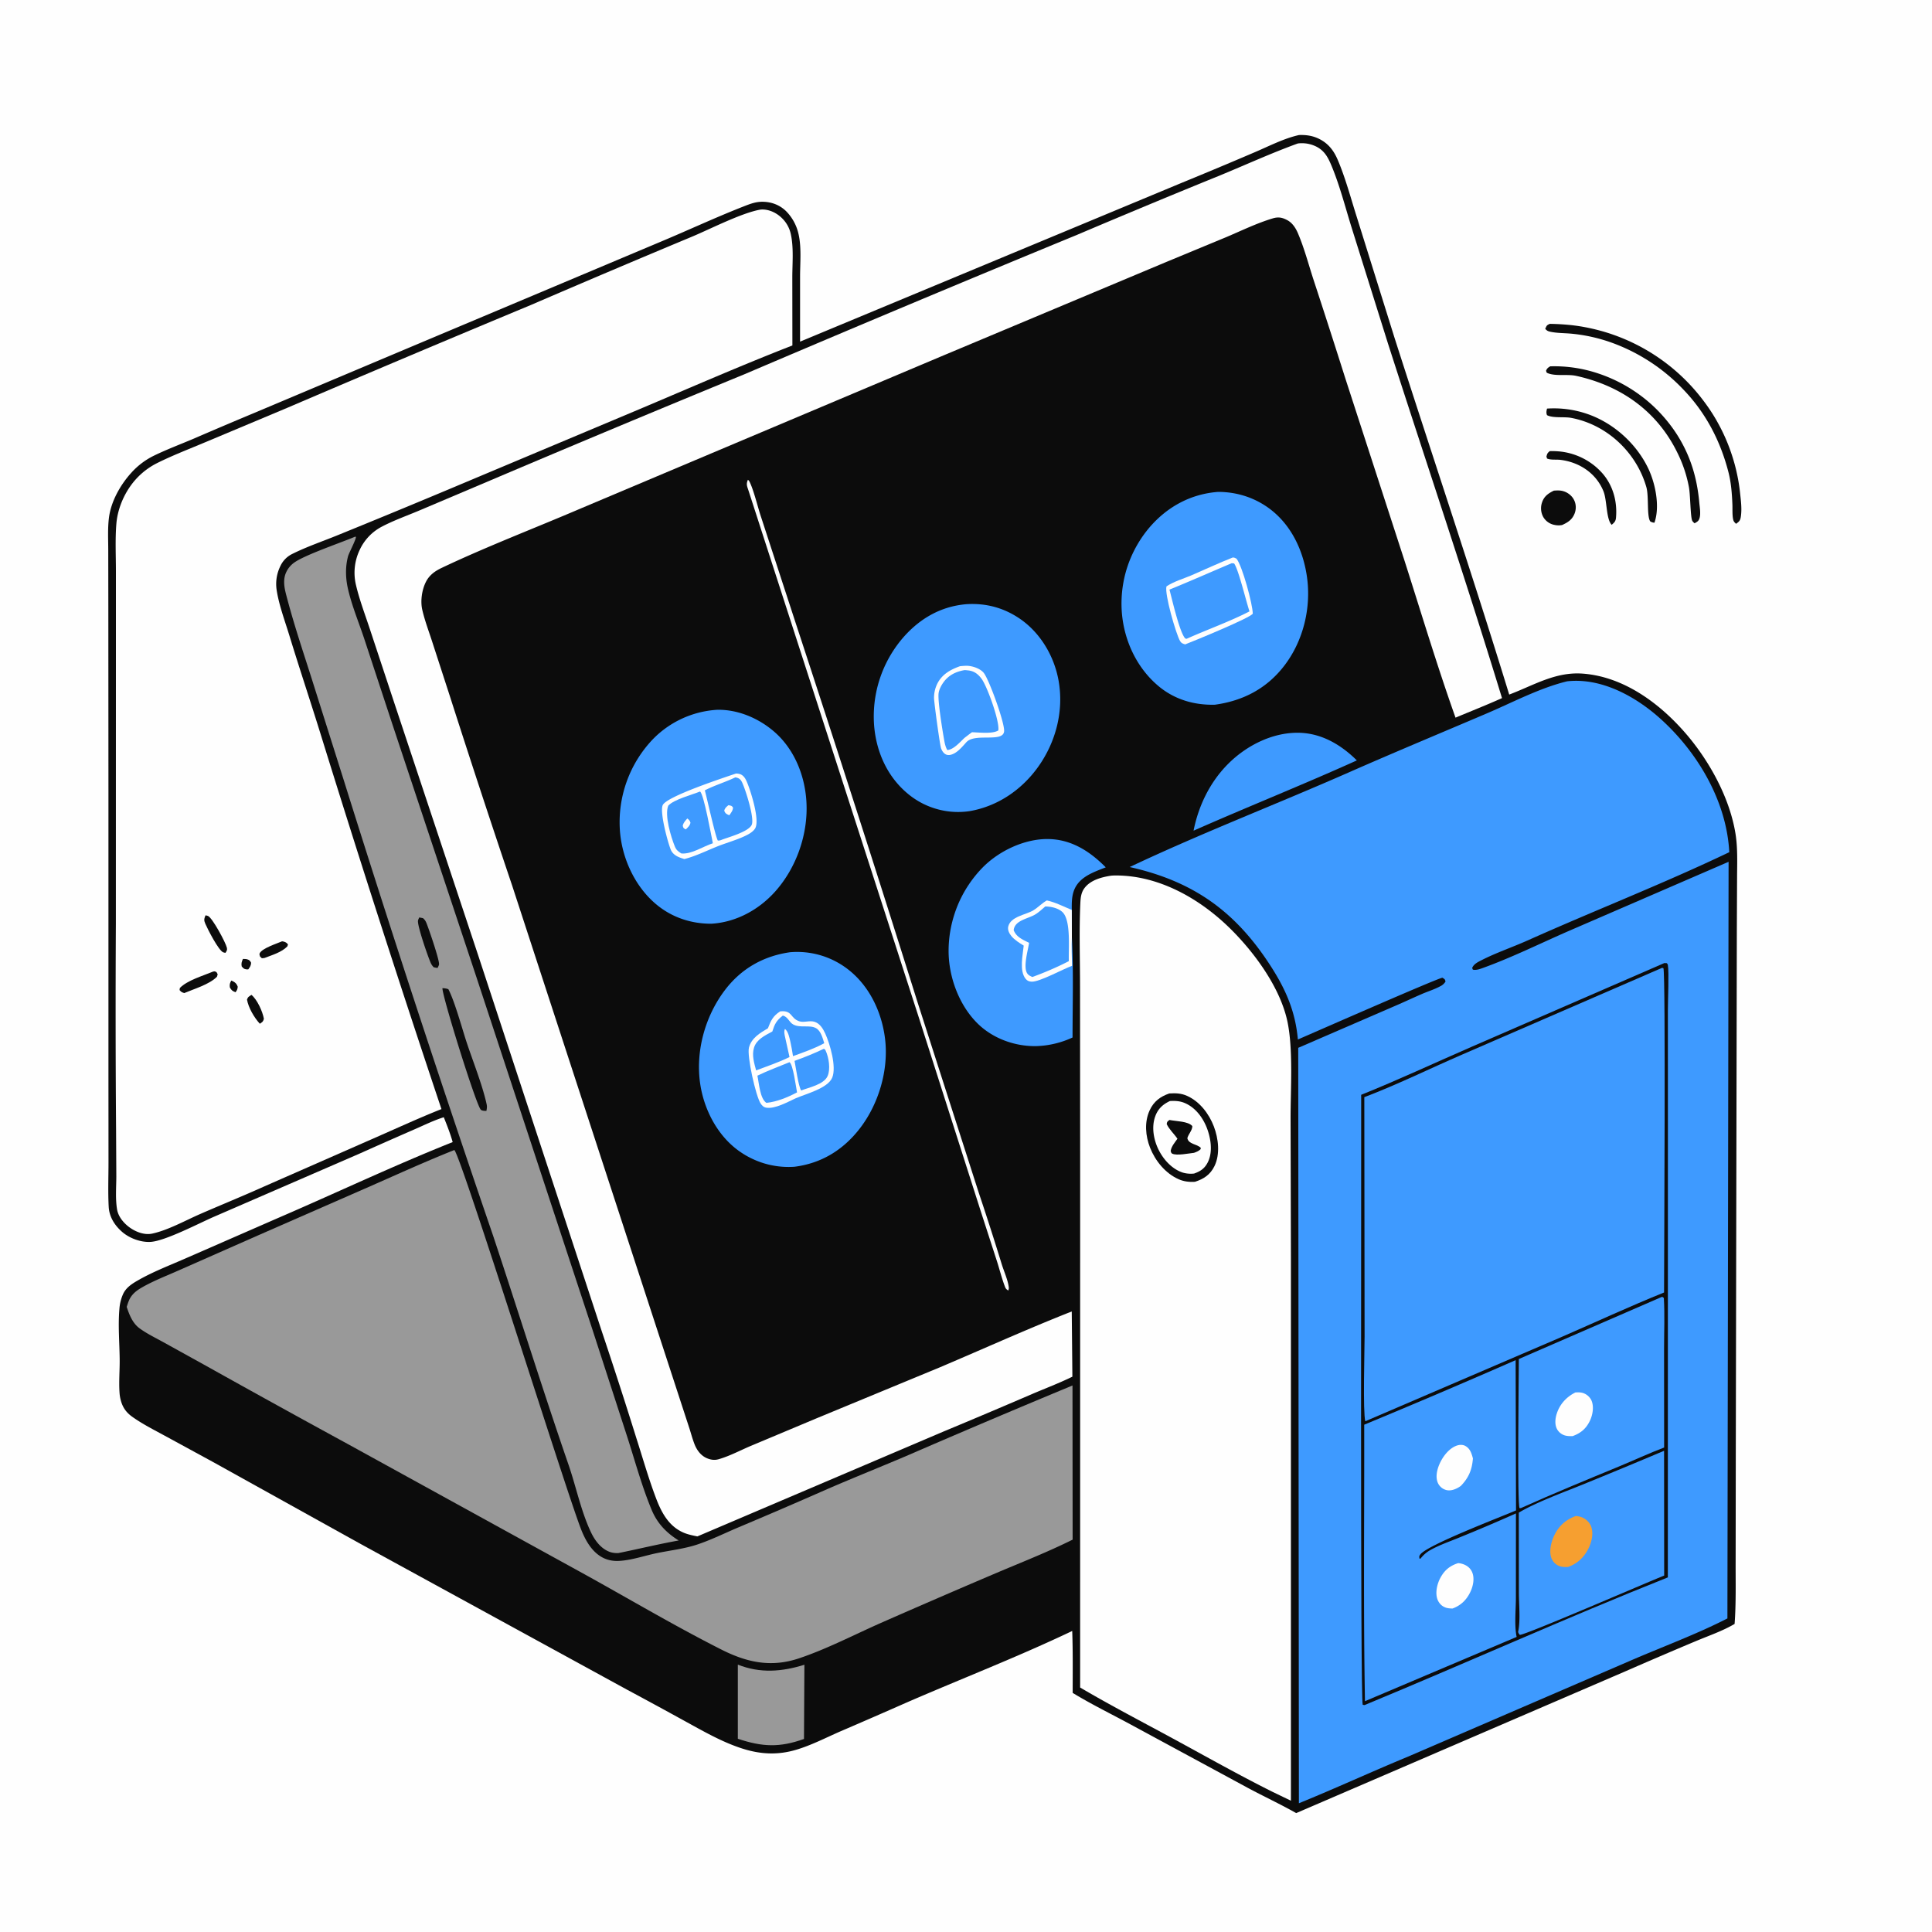 <svg width="140" height="140" fill="none" xmlns="http://www.w3.org/2000/svg"><rect width="100%" height="100%" fill="#333333" stroke="none"/><g clip-path="url(#clip0_8_1959)"><path d="M0 0h140v140H0V0z" fill="#FEFEFE"/><path d="M112.302 32.689a6.36 6.36 0 01.692.023 4.78 4.78 0 012.388.913 4.287 4.287 0 01.364.298 5.29 5.29 0 01.332.332c.802.892 1.126 2.07 1.024 3.256-.023.268-.123.354-.313.518-.407-.4-.331-1.773-.594-2.425-.528-1.31-1.745-2.112-3.116-2.28-.306-.039-.693.022-.973-.096l-.046-.148c.064-.22.069-.245.242-.391zm.296 2.865c.244-.02.476-.03.712.047.316.102.596.322.747.62.162.316.169.684.036 1.011-.176.434-.488.627-.897.813a1.37 1.37 0 01-.545-.007 1.194 1.194 0 01-.818-.57 1.305 1.305 0 01-.087-1.071c.147-.436.454-.649.852-.843zm-.496-5.946a7.44 7.44 0 012.957.401c1.871.654 3.511 2.132 4.37 3.916.526 1.09.872 2.78.458 3.952a.622.622 0 01-.306-.097c-.259-.39-.088-1.818-.281-2.488-.729-2.529-2.871-4.535-5.466-5.014-.493-.091-1.314.034-1.731-.194-.071-.179-.039-.296-.001-.476z" fill="#0C0C0C"/><path d="M112.331 26.546a9.988 9.988 0 013.494.52 10.962 10.962 0 011.925.856 11.132 11.132 0 011.314.877 10.492 10.492 0 011.173 1.06 11.106 11.106 0 011.006 1.218c.101.143.2.29.294.437.967 1.529 1.439 3.118 1.6 4.908.03.336.114.789.021 1.112-.067.233-.167.268-.36.386-.072-.062-.149-.122-.183-.215-.124-.338-.124-1.83-.228-2.397a9.468 9.468 0 00-.841-2.508c-1.475-3.015-4.093-4.852-7.334-5.564-.63-.139-1.492.043-2.06-.196-.107-.045-.088-.083-.118-.183.077-.168.14-.216.297-.31z" fill="#0C0C0C"/><path d="M112.301 23.468c.529.007 1.057.038 1.583.094a13.349 13.349 0 011.029.157 14.629 14.629 0 011.014.234 13.116 13.116 0 01.994.309 13.95 13.95 0 014.992 3.06 13.836 13.836 0 011.394 1.544 14.425 14.425 0 01.554.76 12.793 12.793 0 01.728 1.21 13.21 13.21 0 01.766 1.717 13.905 13.905 0 01.291.895 11.989 11.989 0 01.228.913 12.136 12.136 0 01.164.926c.022.155.041.311.057.467.062.553.134 1.123.054 1.678-.043.295-.121.36-.349.526-.104-.106-.171-.154-.206-.304-.076-.33-.044-.757-.058-1.1-.032-.774-.09-1.567-.282-2.32-.586-2.29-1.655-4.34-3.309-6.045a12.967 12.967 0 00-1.128-1.051 12.963 12.963 0 00-1.24-.916 13.871 13.871 0 00-1.337-.769 13.534 13.534 0 00-1.417-.61 11.95 11.95 0 00-2.953-.663c-.502-.048-1.044-.034-1.535-.143-.184-.04-.231-.075-.36-.204l.021-.195-.013.183c.101-.238.087-.243.318-.353zM94.135 9.785c.543-.018 1.02.052 1.507.306.625.326 1.008.827 1.282 1.463.569 1.322.956 2.794 1.393 4.168l2.743 8.779c2.76 8.61 5.653 17.185 8.303 25.83 1.797-.678 3.35-1.668 5.342-1.517 2.972.226 5.576 2.161 7.462 4.35 1.701 1.976 3.169 4.641 3.591 7.235.171 1.054.121 2.13.117 3.193l-.018 4.027-.028 14.043-.047 23.599-.011 7.877c-.006 1.505.036 3.037-.075 4.537-.869.515-1.9.863-2.832 1.257a359.849 359.849 0 00-5.074 2.175l-23.863 10.277c-1.142-.647-2.34-1.204-3.497-1.823l-8.501-4.6c-1.398-.756-2.845-1.461-4.199-2.288 0-1.495.021-2.994-.033-4.487-3.94 1.88-8.04 3.463-12.045 5.205-1.594.704-3.191 1.4-4.793 2.087-1.039.457-2.094 1.002-3.184 1.322-1.334.392-2.573.327-3.896-.097-1.485-.476-2.859-1.28-4.223-2.025-1.368-.754-2.74-1.5-4.117-2.237l-19.294-10.552-10.64-5.909-3.567-1.942c-.792-.432-1.612-.844-2.347-1.367-.342-.243-.583-.517-.743-.908a2.79 2.79 0 01-.188-.868c-.054-.793.022-1.614.012-2.412-.014-1.206-.126-2.478-.016-3.678a3.21 3.21 0 01.245-.992c.227-.532.71-.817 1.197-1.091 1.081-.609 2.3-1.07 3.435-1.572l6.61-2.888c4.22-1.818 8.391-3.802 12.66-5.502-.173-.617-.407-1.206-.644-1.8-.718.222-1.418.57-2.108.87a424.79 424.79 0 00-4.03 1.78l-10.523 4.564c-1.07.466-3.505 1.741-4.567 1.817-.709.05-1.538-.255-2.071-.715-.544-.47-.94-1.086-.982-1.815-.06-1.065-.016-2.156-.016-3.224l-.004-6.117V57.37L7.85 43.958l-.006-4.062c0-.786-.048-1.617.053-2.396.152-1.182.838-2.39 1.634-3.259a5.377 5.377 0 011.645-1.232c.915-.442 1.873-.804 2.81-1.2a389.47 389.47 0 014.555-1.935l11.142-4.698 18.04-7.595c2.066-.861 4.106-1.818 6.188-2.632.425-.166.823-.321 1.285-.328.672-.01 1.304.22 1.783.697a3.4 3.4 0 01.875 1.596c.237.974.123 2.126.122 3.123v4.72l27.55-11.465a358.32 358.32 0 005.376-2.252c1.032-.437 2.139-1.015 3.232-1.255z" fill="#0C0C0C"/><path d="M54.2 34.767c.046.044.072.062.105.125.298.569.605 1.854.826 2.516l2.53 7.749c3 9.125 5.938 18.269 8.816 27.433l4.453 13.858a203.29 203.29 0 011.657 5.155c.16.516.452 1.156.514 1.686.01.087-.01.143-.036.225-.116-.07-.179-.118-.23-.247-.233-.598-.392-1.247-.588-1.86l-1.15-3.551-4.554-14.243L54.25 35.58c-.107-.338-.201-.48-.052-.814z" fill="#FEFEFE"/><path d="M53.467 120.625c1.616.642 3.195.518 4.823.009l-.03 5.377c-1.766.635-3.017.58-4.794-.014v-5.372z" fill="#999"/><path d="M86.49 60.194c.36-1.815 1.19-3.523 2.503-4.838 1.306-1.31 3.155-2.26 5.033-2.258 1.688.002 3.126.845 4.296 2.004-3.914 1.769-7.905 3.356-11.832 5.092zm-8.769 14.987a6.723 6.723 0 01-1.935.567c-.223.03-.447.048-.672.056-1.551.035-3.158-.54-4.27-1.635-1.35-1.327-2.106-3.385-2.105-5.261a8.524 8.524 0 01.167-1.682 8.822 8.822 0 01.49-1.618 8.545 8.545 0 01.795-1.491 8.602 8.602 0 011.07-1.31c1.184-1.172 2.995-2.025 4.68-2.007 1.694.019 3.031.885 4.187 2.051-.873.346-1.889.672-2.28 1.616-.192.466-.188.975-.183 1.47l.007 1.978c.125 2.41.05 4.853.049 7.266z" fill="#3E9AFF"/><path d="M74.183 68.522c-.315-.195-.662-.404-.898-.694-.15-.185-.283-.44-.225-.684.174-.737 1.272-.847 1.816-1.176.348-.21.619-.514.982-.72.622.136 1.22.447 1.807.69l.007 1.977c-.034.69-.004 1.383.011 2.072-.658.236-2.353 1.175-2.925 1.148-.183-.008-.318-.058-.436-.204-.472-.583-.206-1.715-.14-2.409z" fill="#FEFEFE"/><path d="M75.746 65.686c.414.002.94.117 1.246.41.63.603.428 2.666.46 3.552-.846.438-1.75.822-2.644 1.15-.137-.066-.264-.116-.358-.243-.333-.452.045-1.703.122-2.236-.45-.22-.936-.421-1.116-.92.08-.72 1.04-.815 1.565-1.136.258-.157.495-.381.725-.578zM70.049 43.78c1.383-.082 2.655.25 3.81 1.026 1.508 1.014 2.519 2.708 2.844 4.483.397 2.174-.168 4.414-1.427 6.213-1.188 1.697-2.945 2.914-4.994 3.273a5.652 5.652 0 01-2.8-.28 5.557 5.557 0 01-1.016-.49 5.648 5.648 0 01-.688-.494c-1.473-1.224-2.27-3.006-2.433-4.892a8.744 8.744 0 01.862-4.546 8.83 8.83 0 011.159-1.779c1.221-1.442 2.787-2.361 4.683-2.514z" fill="#3E9AFF"/><path d="M69.564 48.276c.167-.015.338-.033.505-.03.396.007.96.196 1.215.511.39.483 1.539 3.656 1.477 4.244-.085.797-1.972.15-2.657.71l-.054.046c-.255.28-.553.646-.888.829-.18.097-.404.177-.603.09-.18-.078-.287-.255-.359-.429-.093-.225-.514-3.364-.517-3.66a2.327 2.327 0 01.207-.98c.334-.723.958-1.075 1.674-1.331z" fill="#FEFEFE"/><path d="M69.905 48.557c.1.006.198.016.296.028.416.055.697.286.938.618.401.552 1.313 3.072 1.203 3.727-.427.27-1.406.14-1.91.132-.184.13-.361.272-.541.408-.318.296-.796.859-1.248.88-.12-.21-.173-.436-.216-.673-.122-.675-.47-2.801-.417-3.404.026-.291.197-.61.367-.843.38-.519.908-.767 1.528-.873zm18.37-12.913c1.366.003 2.67.42 3.763 1.249 1.558 1.183 2.412 3.035 2.674 4.942.305 2.219-.267 4.589-1.629 6.379-1.269 1.668-2.992 2.571-5.046 2.852-1.488.04-2.906-.37-4.062-1.328-1.584-1.313-2.512-3.29-2.68-5.324a8.597 8.597 0 01.09-2.088 8.38 8.38 0 01.438-1.615 8.59 8.59 0 011.225-2.185c.086-.11.174-.22.265-.325 1.29-1.495 2.99-2.411 4.962-2.557z" fill="#3E9AFF"/><path d="M89.334 40.397c.124.008.163.031.27.089.418.523 1.166 3.287 1.177 3.98-.14.294-4.299 1.999-4.903 2.23-.175-.06-.275-.083-.37-.25-.296-.524-1.137-3.425-.98-3.955.525-.353 1.221-.551 1.805-.8 1.002-.43 1.987-.895 3.001-1.294z" fill="#FEFEFE"/><path d="M89.256 40.81l.172.02c.314.414.875 2.767 1.115 3.473-1.46.754-3.058 1.313-4.56 1.989l-.097-.026c-.413-.44-.961-2.877-1.142-3.54 1.512-.615 3.009-1.279 4.512-1.915zM51.977 51.434c1.497-.027 2.988.608 4.113 1.577 1.45 1.25 2.217 3.134 2.342 5.018.156 2.347-.693 4.82-2.26 6.575-1.187 1.326-2.835 2.227-4.626 2.333-1.505.003-2.92-.478-4.066-1.467-1.511-1.303-2.422-3.323-2.56-5.297a8.711 8.711 0 012.369-6.584 6.958 6.958 0 011.071-.91 7.095 7.095 0 013.617-1.245z" fill="#3E9AFF"/><path d="M53.329 56.054a.923.923 0 01.335.055c.264.118.379.362.483.613.27.655.917 2.701.58 3.295-.108.19-.322.341-.51.444-.642.35-1.434.564-2.123.83-.827.32-1.643.742-2.504.959a5.677 5.677 0 01-.243-.079c-.317-.111-.611-.28-.743-.607-.218-.54-.805-2.705-.582-3.218.277-.638 4.46-2 5.307-2.292z" fill="#FEFEFE"/><path d="M50.732 57.355c.275.224.806 3.188.924 3.751-.71.227-1.542.81-2.285.738-.226-.145-.365-.245-.469-.502-.282-.696-.76-2.263-.477-2.962.419-.453 1.712-.782 2.307-1.025z" fill="#3E9AFF"/><path d="M49.805 59.309c.13.1.178.148.229.305-.043.222-.181.332-.334.485-.017-.006-.034-.009-.05-.017-.148-.085-.145-.11-.175-.268.063-.214.187-.342.33-.505z" fill="#FEFEFE"/><path d="M53.282 56.33c.041.01.084.013.125.026.189.06.28.157.364.33.238.49.934 2.64.693 3.102-.256.492-1.641.867-2.151 1.06a.637.637 0 01-.294.063c-.168-.243-.803-3.13-.944-3.64.7-.362 1.489-.593 2.207-.94z" fill="#3E9AFF"/><path d="M52.783 58.347l.027.004c.175.036.205.027.308.166-.01.228-.145.38-.27.561-.2-.085-.286-.123-.367-.322.037-.2.157-.282.302-.409z" fill="#FEFEFE"/><path d="M57.273 69a6.032 6.032 0 012.736.415 6.036 6.036 0 011.447.833c1.548 1.2 2.438 3.091 2.676 5.008.281 2.267-.458 4.768-1.863 6.564-1.195 1.528-2.769 2.483-4.694 2.727a6.105 6.105 0 01-1.637-.104 5.96 5.96 0 01-1.05-.31 6.425 6.425 0 01-.743-.351 6.346 6.346 0 01-.69-.447c-1.505-1.12-2.447-2.969-2.717-4.803-.347-2.356.355-4.888 1.788-6.78 1.19-1.57 2.807-2.482 4.747-2.753z" fill="#3E9AFF"/><path d="M56.538 73.286l.029-.002c.876-.074.677.496 1.355.723.34.114.745-.083 1.118.041.377.126.604.503.76.846.343.75.83 2.416.506 3.197-.324.777-1.916 1.178-2.637 1.491-.569.259-1.493.782-2.127.687-.2-.03-.312-.139-.42-.3-.355-.53-1.006-3.45-.85-4.056.18-.697.8-1.06 1.375-1.4.211-.56.373-.901.891-1.227z" fill="#FEFEFE"/><path d="M59.678 76.008l.067.008c.04.044.06.06.087.12.229.502.365 1.342.134 1.849-.276.603-1.324.808-1.911 1.034-.198-.29-.393-1.717-.48-2.144.718-.26 1.413-.535 2.103-.867zm-2.466.962c.257.172.469 1.808.544 2.189-.69.362-1.439.675-2.22.759-.471-.315-.532-1.428-.652-1.97.748-.366 1.559-.657 2.328-.979zm-.485-3.377c.368.086.445.471.747.64.509.284 1.18.01 1.657.271.355.194.485.734.597 1.091-.711.39-1.503.659-2.264.937-.054-.33-.104-.665-.18-.991-.064-.28-.161-.825-.409-.98-.064.175-.041.28-.014.459l.35 1.577c-.772.384-1.617.663-2.42.97-.141-.529-.32-1.102-.153-1.647.188-.61.809-.893 1.327-1.172.173-.544.293-.793.762-1.155z" fill="#3E9AFF"/><path d="M25.732 38.89l.055.01c.047.142-.505 1.172-.569 1.418-.203.775-.179 1.586-.001 2.361.277 1.208.779 2.412 1.171 3.59l2.055 6.241 6.09 18.326 8.357 25.386 2.587 7.972c.555 1.736 1.044 3.535 1.744 5.217.407.978 1.07 1.668 1.961 2.219-1.46.259-2.905.616-4.36.909a1.683 1.683 0 01-.578-.062c-.67-.218-1.128-.827-1.419-1.441-.723-1.527-1.075-3.293-1.626-4.892-1.897-5.499-3.627-11.066-5.462-16.587a1302.145 1302.145 0 01-10.852-33.104l-2.32-7.344c-.6-1.882-1.23-3.76-1.738-5.669-.164-.618-.366-1.267-.125-1.888a1.76 1.76 0 01.598-.77c.76-.562 3.42-1.461 4.432-1.891z" fill="#999"/><path d="M30.379 66.481l.273.052c.113.1.176.183.236.323.165.383.974 2.748.926 3.032-.016.09-.07.169-.104.253a1.999 1.999 0 01-.286-.053 1.057 1.057 0 01-.207-.3c-.198-.436-.978-2.69-.928-3.068.011-.084.06-.16.09-.239zm1.681 5.126c.16.005.278.02.43.075.467.892.987 2.83 1.322 3.842.449 1.358 1.154 3.12 1.45 4.489.04.176.02.312-.016.487-.119-.004-.318 0-.406-.088-.34-.34-2.799-8.224-2.78-8.805z" fill="#0C0C0C"/><path d="M32.924 83.335c.511.499 7.92 24.166 9.15 27.4.336.884.854 1.835 1.773 2.215.313.129.663.178 1 .16.91-.046 1.832-.373 2.721-.558.97-.203 2.021-.317 2.961-.631 1.01-.337 2.006-.83 2.988-1.246a404.547 404.547 0 006.421-2.765c1.974-.857 3.975-1.65 5.953-2.498a803.381 803.381 0 0111.826-5.014l.01 11.17c-1.814.905-3.73 1.652-5.596 2.445a739.663 739.663 0 00-8.334 3.606c-1.935.858-3.899 1.881-5.903 2.552-2.023.677-3.768.299-5.627-.641-3.355-1.697-6.61-3.627-9.9-5.448l-17.045-9.377a1111.38 1111.38 0 01-10.386-5.731l-3.09-1.71c-.573-.318-1.213-.625-1.74-1.014-.498-.366-.739-.983-.924-1.549.049-.153.097-.307.16-.455.178-.424.5-.694.89-.922.875-.512 1.877-.89 2.803-1.305l5.73-2.528 8.064-3.53c2.023-.89 4.041-1.81 6.095-2.626z" fill="#999"/><path d="M94.045 10.397a2.236 2.236 0 01.516-.009 2.327 2.327 0 01.823.235c.572.289.832.748 1.072 1.315.614 1.452 1.021 3.057 1.49 4.564l2.633 8.395c2.751 8.56 5.633 17.092 8.262 25.69-1.109.499-2.247.946-3.368 1.417-1.334-3.75-2.486-7.595-3.7-11.386l-4.276-13.169a676.82 676.82 0 00-2.301-7.138c-.368-1.123-.683-2.339-1.15-3.424-.16-.37-.397-.736-.76-.931-.381-.204-.658-.25-1.061-.13-1.138.341-2.24.879-3.333 1.343l-4.346 1.801-16.185 6.788L42.096 36.84c-3.31 1.42-6.87 2.78-10.1 4.316-.477.227-.883.518-1.128.999-.295.579-.414 1.392-.27 2.027.177.775.471 1.549.716 2.306l1.303 4.013a925.981 925.981 0 004.492 13.66l12.869 39.41c.11.357.212.726.347 1.075.17.442.474.852.925 1.032.275.11.535.145.821.064.794-.224 1.588-.652 2.35-.973l4.748-1.992 8.976-3.712c3.17-1.346 6.315-2.77 9.518-4.032l.046 4.726c-.947.466-1.96.847-2.932 1.263-2.13.917-4.264 1.82-6.405 2.711l-17.838 7.601c-.346-.071-.697-.139-1.021-.282-1.04-.457-1.567-1.422-1.953-2.43-.547-1.428-.974-2.933-1.441-4.391a374.918 374.918 0 00-2.51-7.755l-8.958-27.25-6.062-18.239-1.79-5.411c-.342-1.036-.744-2.089-.995-3.15a3.828 3.828 0 01.25-2.553 3.605 3.605 0 011.601-1.702c.859-.454 1.82-.794 2.717-1.173l5.175-2.192a1651.23 1651.23 0 0118.395-7.685c8.01-3.418 16.04-6.784 24.092-10.098a718.522 718.522 0 0110.422-4.332c1.856-.767 3.701-1.61 5.59-2.295z" fill="#FEFEFE"/><path d="M80.5 63.456a3.85 3.85 0 01.34-.016c3.175-.007 6.161 1.714 8.362 3.904 1.733 1.723 3.57 4.238 4.088 6.673.425 1.998.23 4.894.23 7l.025 10.04v39.429l-1.356-.654c-2.415-1.207-4.793-2.547-7.168-3.837-2.254-1.224-4.54-2.41-6.75-3.711l.001-38.537-.008-12.194c.001-2.03-.073-4.094.023-6.12.018-.381.056-.75.29-1.066.433-.59 1.236-.803 1.924-.91z" fill="#FEFEFE"/><path d="M84.73 79.236c.474-.027.858-.02 1.297.178.909.409 1.584 1.296 1.933 2.212.333.874.466 2.01.046 2.873-.305.626-.778.934-1.422 1.141-.409.021-.793-.02-1.171-.187-.958-.421-1.696-1.327-2.075-2.287-.336-.852-.42-1.859-.03-2.707.297-.646.767-.994 1.422-1.223z" fill="#0C0C0C"/><path d="M84.771 79.786c.36-.023.711-.007 1.049.13.787.32 1.336 1.05 1.635 1.823.285.738.435 1.712.085 2.446-.224.47-.533.688-1.014.855a2.09 2.09 0 01-.802-.065c-.787-.249-1.413-.943-1.77-1.664-.357-.72-.523-1.64-.242-2.414.197-.544.545-.868 1.06-1.11z" fill="#FEFEFE"/><path d="M84.745 81.156c.46.1 1.355.086 1.656.445.005.305-.282.57-.362.878.104.454.675.4.975.698l-.015.099c-.145.141-.29.193-.476.262-.387.04-1.245.221-1.575.062-.09-.043-.087-.116-.117-.202.067-.354.292-.59.491-.882-.245-.36-.597-.671-.778-1.061.03-.19.046-.179.2-.3z" fill="#0C0C0C"/><path d="M55.097 15.19c.022-.002.043-.006.065-.007.579-.027 1.135.25 1.535.657a2.268 2.268 0 01.594 1.063c.24 1.007.121 2.204.123 3.24l.006 4.891c-3.728 1.45-7.413 3.067-11.099 4.623l-13.942 5.86a759.858 759.858 0 01-7.806 3.223c-1.135.468-2.366.878-3.457 1.432a1.834 1.834 0 00-.793.835 2.928 2.928 0 00-.27 1.787c.172 1.081.591 2.196.912 3.245.723 2.364 1.506 4.708 2.24 7.068a1253.56 1253.56 0 008.784 27.261c-1.566.62-3.109 1.332-4.653 2.007l-8.178 3.594c-1.544.696-3.116 1.332-4.668 2.01-1.077.47-2.306 1.161-3.45 1.41-.531.117-1.104-.084-1.547-.375-.465-.306-.914-.807-1.009-1.372-.129-.773-.058-1.605-.055-2.386l-.017-3.302c-.038-4.999-.043-9.998-.016-14.997L8.4 47.623v-6.217c0-1.142-.06-2.32.033-3.456.08-.973.47-1.962 1.036-2.754a5.234 5.234 0 011.86-1.61c1.141-.575 2.365-1.043 3.544-1.54l5.923-2.485a1858.35 1858.35 0 0117.669-7.458c3.893-1.678 7.796-3.333 11.71-4.965 1.33-.559 3.582-1.716 4.922-1.948z" fill="#FEFEFE"/><path d="M16.758 71.055c.029.012.058.022.087.035.207.096.306.197.383.41-.022.199-.044.237-.16.402-.222-.085-.304-.144-.415-.358-.022-.224.005-.298.105-.49zm.847-1.567c.094.004.217 0 .306.027.168.052.198.097.282.238.002.217-.082.32-.2.49-.046 0-.092.007-.137.001-.18-.021-.23-.087-.342-.214-.043-.227.004-.34.09-.542zm.618 2.604c.42.351.804 1.198.9 1.735-.064.226-.108.227-.293.358-.406-.438-.828-1.16-.932-1.752.068-.206.15-.223.325-.341zm2.217-3.88c.026.003.052.004.078.01.165.036.25.084.351.216l-.045.138c-.41.43-1.117.633-1.664.845l-.183.018-.131-.123c-.022-.081-.068-.157-.028-.238.18-.367 1.25-.706 1.621-.867zm-5.552-1.882c.07.01.123.015.19.046.318.145 1.276 1.918 1.364 2.305.039.17-.018.218-.1.363-.063-.008-.107-.01-.17-.036-.34-.141-1.121-1.67-1.293-2.069-.113-.262-.09-.342.01-.609zm.55 4.075c.118-.02.08-.029.18.002.1.032.11.11.156.199l-.053.173c-.558.562-1.646.875-2.37 1.183-.185-.063-.215-.073-.34-.22l.023-.15c.542-.559 1.687-.885 2.404-1.187z" fill="#0C0C0C"/><path d="M113.567 49.369c.112-.013.223-.021.336-.027 2.376-.123 4.727 1.213 6.436 2.757 2.696 2.435 4.78 5.976 4.971 9.654-4.78 2.287-9.751 4.218-14.588 6.384-1.121.502-2.318.903-3.408 1.464-.218.112-.471.24-.596.461-.058.101-.034.079.01.203.25.052.505-.042.739-.127 2.089-.755 4.153-1.778 6.194-2.669l11.599-5.02-.085 54.829c-2.278 1.167-4.754 2.071-7.105 3.093l-16.095 6.945c-2.63 1.087-5.215 2.283-7.852 3.355l-.048-54.742 7.112-3.078c.618-.267 1.227-.553 1.844-.82.44-.192.907-.33 1.33-.56a.901.901 0 00.387-.346c-.045-.181-.063-.17-.222-.274-.223-.025-9.28 3.958-10.477 4.475-.173-1.969-.836-3.542-1.896-5.207-2.569-4.037-5.633-6.249-10.292-7.29 5.215-2.468 10.617-4.54 15.895-6.865 3.315-1.46 6.65-2.846 9.98-4.266 1.892-.807 3.833-1.844 5.831-2.33z" fill="#3E9AFF"/><path d="M120.606 69.786l.182.01c.024.042.063.08.071.127.091.53 0 2.596.002 3.29l.002 8.943-.005 32.147c-7.386 2.94-14.637 6.215-21.98 9.254l-.13-.022c-.189-.379-.095-40.273-.112-44.201 2.686-1.077 5.333-2.319 7.988-3.473l13.982-6.075z" fill="#0C0C0C"/><path d="M110.057 109.612c1.228-.735 3.255-1.479 4.602-2.025a437.28 437.28 0 005.927-2.458l.007 9.043c-1.186.467-9.976 4.281-10.461 4.298a.456.456 0 01-.123-.212c.178-.85.056-1.959.055-2.833l-.007-5.813z" fill="#3E9AFF"/><path d="M114.192 109.855c.146.016.299.039.437.094.286.112.561.368.668.659.184.496.051 1.094-.17 1.556-.322.67-.807 1.136-1.505 1.386-.221.005-.444.01-.652-.077a1.01 1.01 0 01-.544-.555c-.187-.488-.034-1.14.173-1.597.331-.728.85-1.196 1.593-1.466z" fill="#F69F30"/><path d="M120.415 93.98c.099.009.044-.007.154.079.071 1.218.015 2.468.016 3.69l.005 7.144c-1.104.418-2.183.923-3.274 1.374-2.379.983-4.753 1.957-7.101 3.013l-.102.009c-.178-.33-.056-9.39-.053-10.81l10.355-4.498z" fill="#3E9AFF"/><path d="M114.161 100.901c.224-.011.431-.015.64.076.243.105.448.31.543.557.164.433.065.997-.126 1.404-.276.584-.663.91-1.261 1.129-.165.005-.35 0-.511-.037a.961.961 0 01-.623-.482c-.174-.34-.125-.774-.01-1.124.224-.684.711-1.207 1.348-1.523z" fill="#FEFEFE"/><path d="M98.856 103.239a573.524 573.524 0 0010.973-4.678l.028 10.89c-1.1.472-6.416 2.503-6.929 3.183-.096.126-.088.155-.069.302l.068.015c.216-.27.427-.462.729-.632.66-.371 1.422-.626 2.122-.917a125.652 125.652 0 004.073-1.735l-.003 6.105c0 .881-.124 1.994.054 2.845l-10.991 4.657c-.122-6.671-.04-13.362-.055-20.035z" fill="#3E9AFF"/><path d="M105.856 107.676a2.687 2.687 0 01-.158.104c-.275.162-.619.282-.935.182a.989.989 0 01-.177-.076.873.873 0 01-.227-.179.899.899 0 01-.161-.239c-.182-.4-.08-.899.076-1.29.224-.559.683-1.201 1.27-1.418.205-.075.455-.09.65.024.347.202.438.531.54.897-.066.819-.296 1.392-.878 1.995zm-.193 5.594c.125.008.236.032.354.072.295.101.534.292.659.583.185.426.08.969-.103 1.377-.272.604-.697 1.032-1.318 1.257-.207-.005-.397-.014-.587-.105a.902.902 0 01-.316-.239 1.178 1.178 0 01-.115-.161 1.071 1.071 0 01-.082-.182c-.161-.474-.013-1.098.215-1.526.301-.563.69-.884 1.293-1.076z" fill="#FEFEFE"/><path d="M120.436 70.135l.101.021c.172.417.048 21.084.047 23.502-2.518 1.016-4.993 2.166-7.484 3.249l-14.167 6.083c-.178-.654-.05-5.16-.05-6.13l-.02-17.355c2.381-.905 4.72-2.058 7.06-3.074l14.513-6.296z" fill="#3E9AFF"/></g><defs><clipPath id="clip0_8_1959"><path fill="#fff" d="M0 0h140v140H0z"/></clipPath></defs></svg>
